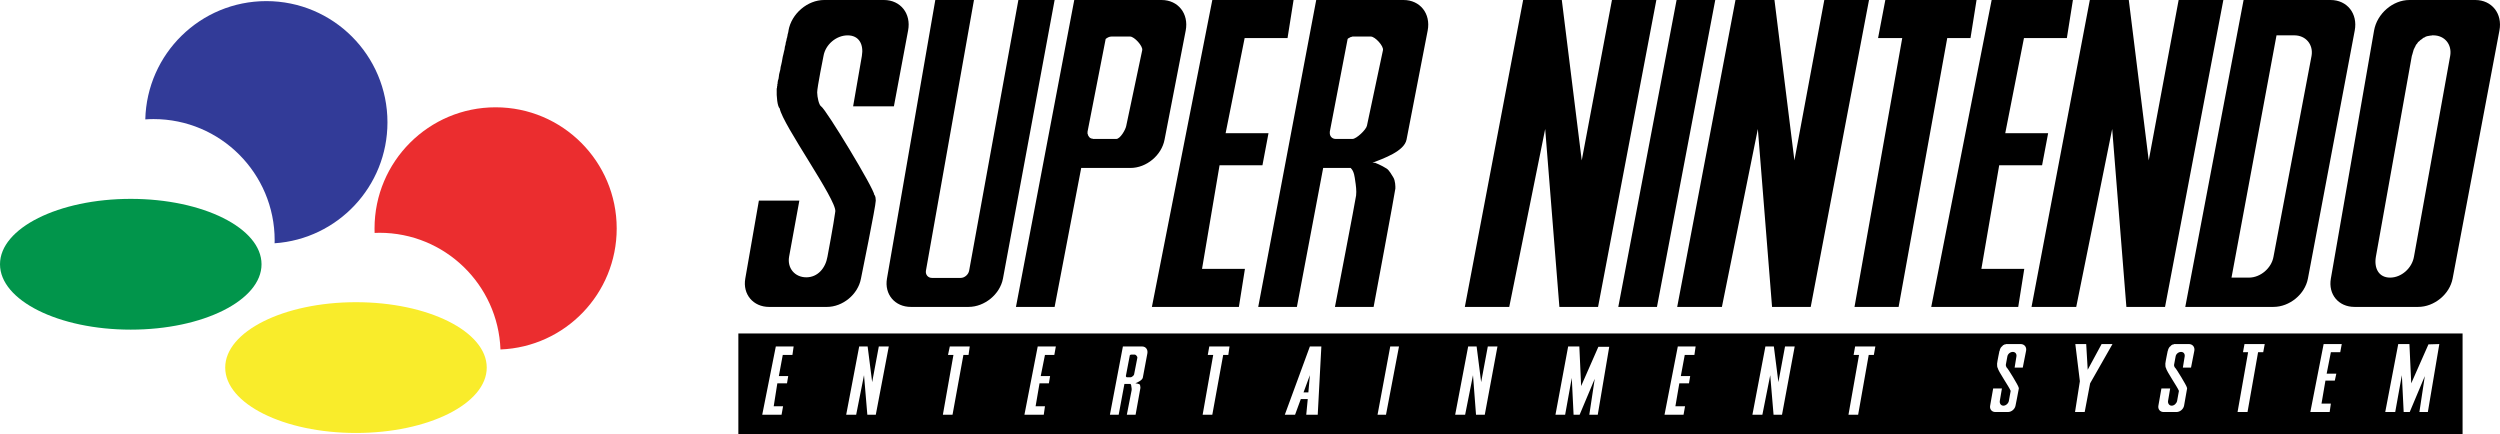 <?xml version="1.0" encoding="UTF-8" standalone="no"?>
<!-- Generator: Adobe Illustrator 16.0.3, SVG Export Plug-In . SVG Version: 6.00 Build 0)  -->

<svg
   xmlns:dc="http://purl.org/dc/elements/1.1/"
   xmlns:cc="http://creativecommons.org/ns#"
   xmlns:rdf="http://www.w3.org/1999/02/22-rdf-syntax-ns#"
   xmlns:svg="http://www.w3.org/2000/svg"
   xmlns="http://www.w3.org/2000/svg"
   xmlns:sodipodi="http://sodipodi.sourceforge.net/DTD/sodipodi-0.dtd"
   xmlns:inkscape="http://www.inkscape.org/namespaces/inkscape"
   version="1.1"
   id="Ebene_1"
   x="0px"
   y="0px"
   width="566.929px"
   height="98.437px"
   viewBox="0 0 566.929 98.437"
   enable-background="new 0 0 566.929 98.437"
   xml:space="preserve"
   sodipodi:docname="snes.svg"
   inkscape:version="0.92.1 r15371"><defs
     id="defs10424" /><sodipodi:namedview
     pagecolor="#ffffff"
     bordercolor="#666666"
     borderopacity="1"
     objecttolerance="10"
     gridtolerance="10"
     guidetolerance="10"
     inkscape:pageopacity="0"
     inkscape:pageshadow="2"
     inkscape:window-width="1680"
     inkscape:window-height="988"
     id="namedview10422"
     showgrid="false"
     inkscape:zoom="0.61559735"
     inkscape:cx="283.46451"
     inkscape:cy="49.218498"
     inkscape:window-x="-8"
     inkscape:window-y="-8"
     inkscape:window-maximized="1"
     inkscape:current-layer="g10419" /><g
     id="g10419"><g
       id="g10416"><path
         id="path2842"
         fill="#01954B"
         d="M59.308,59.926c0.002,8.188-13.273,14.827-29.652,14.827    C13.279,74.755,0.001,68.117,0,59.928c0-0.001,0-0.001,0-0.002c-0.001-8.189,13.274-14.828,29.652-14.829    c16.377,0,29.655,6.639,29.656,14.826C59.308,59.925,59.308,59.925,59.308,59.926z" /><path
         id="path3624"
         fill="#F9EC2B"
         d="M110.379,83.357c0.002,8.188-13.273,14.828-29.651,14.828    c-16.377,0-29.655-6.637-29.657-14.825c0-0.002,0-0.002,0-0.003c-0.002-8.188,13.273-14.828,29.651-14.829    c16.379,0,29.655,6.637,29.657,14.826C110.379,83.356,110.379,83.356,110.379,83.357z" /><path
         id="path3644"
         fill="#323B98"
         d="M60.398,0.252c-14.947,0-27.095,11.946-27.449,26.822c0.621-0.043,1.239-0.069,1.871-0.069    c15.169,0,27.466,12.309,27.466,27.492c0,0.227-0.011,0.446-0.017,0.671c14.3-0.96,25.595-12.867,25.595-27.424    C87.864,12.561,75.567,0.252,60.398,0.252L60.398,0.252z" /><path
         id="path3897"
         fill="#EB2D2F"
         d="M112.393,24.334c-15.165,0-27.458,12.301-27.458,27.474c0,0.338,0.005,0.68,0.017,1.013    c0.367-0.014,0.728-0.032,1.098-0.032c14.824,0,26.905,11.759,27.441,26.46c14.659-0.572,26.359-12.631,26.359-27.44    C139.851,36.635,127.558,24.334,112.393,24.334L112.393,24.334z" /></g><path
       id="polyline2177"
       fill="#4C504E"
       d="M186.893,0c-3.758,0-7.412,3.09-8.083,6.918v0.069v0.068v0.069l-0.068,0.068V7.33v0.068   l-0.069,0.137v0.138l-0.069,0.137v0.206l-0.068,0.137v0.206l-0.069,0.205l-0.069,0.206L178.33,9.18l-0.137,0.479l-0.067,0.479   l-0.138,0.479l-0.069,0.547l-0.138,0.548l-0.136,0.616l-0.138,0.548l-0.205,1.165l-0.138,0.617l-0.137,0.547l-0.067,0.548   l-0.138,0.547l-0.136,0.548l-0.069,0.548l-0.069,0.479l-0.138,0.411l-0.069,0.479v0.206l-0.067,0.137v0.206v0.137l-0.068,0.206   v0.137v0.137l-0.069,0.137v0.069v0.068c-0.07,1.675,0.163,3.96,0.685,4.385c0.665,3.688,12.958,20.758,12.604,23.358   c-0.332,2.606-1.781,10.276-1.781,10.276c-0.446,2.585-2.21,4.657-4.794,4.657c-2.586,0-4.351-2.065-3.905-4.657l2.329-12.741   h-9.179l-3.083,17.674c-0.628,3.588,1.801,6.438,5.411,6.438h13.085c3.624,0,7.076-2.85,7.739-6.438c0,0,3.372-16.508,3.356-17.674   c-0.013-1.174-0.341-1.302-0.341-1.302c0-1.342-10.939-19.4-12.056-20.072c-0.481-0.281-0.877-2.069-0.892-3.15   c-0.021-1.074,1.439-8.289,1.439-8.289c0.444-2.585,2.894-4.658,5.48-4.658c2.585,0,3.664,2.073,3.219,4.658l-1.986,11.439h9.247   l3.22-17.194C206.663,3.09,204.213,0,200.455,0H186.893z M212.1,0l-10.959,63.16c-0.628,3.588,1.802,6.438,5.412,6.438h13.084   c3.624,0,7.138-2.85,7.809-6.438L239.158,0h-8.219l-11.167,61.377c-0.163,0.892-1.028,1.645-1.917,1.645h-6.509   c-0.911,0-1.519-0.747-1.371-1.645L220.869,0H212.1z M243.611,0L230.39,69.597h8.768l6.029-31.51h11.166   c3.632,0,7.074-2.871,7.739-6.438l4.795-24.73C269.611,3.083,267.167,0,263.41,0h-11.03H243.611z M274.917,0l-13.699,69.597h19.727   l1.37-8.631h-9.727l3.974-23.496h9.726l1.37-7.261h-9.725l4.315-21.578h9.728L293.344,0H274.917z M298.481,0L285.33,69.597h8.768   l5.96-31.51h6.235c0.818,0.763,0.915,2.171,1.024,2.877c0.164,1.025,0.334,2.333,0.208,3.357   c-0.114,1.017-4.797,25.276-4.797,25.276h8.769c0,0,4.933-26.428,4.933-26.852c0.014-0.431,0-1.785-0.478-2.534   c-0.322-0.48-0.873-1.583-1.509-1.986c-1.223-0.785-2.603-1.303-2.603-1.303h-0.62c2.512-0.989,7.24-2.618,7.744-5.274l4.794-24.73   C324.486,3.083,322.037,0,318.279,0H298.481z M345.405,0l-13.222,69.597h10.071l8.15-40.346l3.221,40.346h8.769L375.614,0h-10.069   l-6.851,36.375L354.173,0H345.405z M380.203,0l-13.22,69.597h8.769L388.97,0H380.203z M393.559,0L380.34,69.597h10.139   l8.151-40.346l3.22,40.346h8.769L423.84,0h-10.139l-6.781,36.375L402.398,0H393.559z M427.538,0l-1.646,8.632h5.481l-10.824,60.965   h10.003l11.028-60.965h5.274L448.225,0H427.538z M451.649,0l-13.698,69.597h19.726l1.371-8.631h-9.726l4.042-23.496h9.725   l1.371-7.261h-9.726l4.245-21.578h9.728L470.077,0H451.649z M473.913,0l-13.22,69.597h10.137l8.153-40.346l3.219,40.346h8.768   L504.193,0h-10.139l-6.782,36.375L482.749,0H473.913z M508.782,0l-13.223,69.597h20.003c3.633,0,7.137-2.85,7.81-6.438   l10.616-56.241C534.709,3.083,532.268,0,528.51,0H508.782z M546.388,0c-3.76,0-7.344,3.09-8.015,6.918l-9.798,56.241   c-0.635,3.588,1.74,6.438,5.347,6.438h14.452c3.624,0,7.138-2.85,7.812-6.438l10.615-56.241C567.529,3.09,565.072,0,561.322,0   H546.388z M516.248,8.015h4.042c2.585,0,4.349,2.073,3.903,4.658l-8.631,45.554c-0.451,2.585-2.962,4.727-5.548,4.727h-3.973   L516.248,8.015z M551.525,8.015h0.275c2.585,0,4.281,2.073,3.834,4.658l-8.217,45.554c-0.448,2.577-2.829,4.727-5.412,4.727   c-2.587,0-3.666-2.142-3.223-4.727l8.153-45.554l0.067-0.206l0.07-0.206l0.067-0.274l0.068-0.206l0.07-0.274l0.067-0.206   l0.07-0.206l0.134-0.205l0.069-0.206l0.138-0.206l0.068-0.205l0.138-0.206l0.138-0.137l0.135-0.205l0.138-0.206l0.205-0.137   l0.138-0.138l0.137-0.137l0.205-0.137l0.206-0.137l0.138-0.137l0.204-0.138l0.206-0.068l0.207-0.137l0.137-0.069l0.273-0.069   l0.205-0.068h0.204l0.206-0.069h0.275L551.525,8.015z M252.036,8.289h4.248c0.933,0,2.911,2.136,2.741,3.083l-3.632,17.194   c-0.169,0.89-1.37,2.945-2.258,2.945h-5.14h-0.068h-0.068l-0.069-0.068h-0.067h-0.069h-0.069h-0.069v-0.069h-0.069h-0.068   l-0.07-0.068h-0.068l-0.068-0.069l-0.068-0.068h-0.068V31.1l-0.069-0.068l-0.069-0.069v-0.069l-0.068-0.068l-0.07-0.069v-0.068   V30.62l-0.068-0.068v-0.069v-0.068l-0.07-0.069v-0.068c0-0.114-0.012-0.285,0-0.412l4.111-21.03   C251.111,8.527,251.571,8.289,252.036,8.289z M306.631,8.289h0.07h0.068h0.069h0.068h3.974c0.933,0,2.923,2.136,2.738,3.083   l-3.632,17.125c-0.159,0.897-2.389,3.014-3.286,3.014h-3.768c-0.777,0-1.314-0.511-1.369-1.231c0-0.114-0.016-0.278,0-0.412   l4.042-21.03l0.067-0.069l0.07-0.068l0.134-0.069h0.068l0.069-0.069l0.068-0.068h0.069l0.068-0.069h0.07l0.136-0.068h0.067h0.068   h0.067V8.289z M167.438,75.626v22.811h391.005V75.626H167.438z M454.872,78.023h0.066h0.067h0.07h0.067h0.068h3.017   c0.811,0,1.395,0.651,1.232,1.507l-0.755,3.838h-1.848l0.409-2.535c0.094-0.573-0.244-1.029-0.823-1.029   c-0.571,0-1.135,0.454-1.232,1.029l-0.34,1.85c-0.058,0.11,0.114,0.629,0.204,0.686c0.254,0.146,2.671,4.153,2.671,4.451   c0.058,0.149,0.09,0.22,0.067,0.275c-0.069,0.501-0.753,3.903-0.753,3.903c-0.147,0.781-0.907,1.438-1.712,1.438h-2.877   c-0.799,0-1.313-0.657-1.165-1.438l0.686-3.903h1.988l-0.479,2.809c-0.092,0.571,0.239,1.095,0.818,1.095   c0.554,0,1.144-0.52,1.237-1.095l0.409-2.261c-0.367-0.945-2.791-4.388-2.946-5.207c-0.106-0.092-0.152-0.587-0.136-0.959   c0.021-0.407,0.547-2.946,0.547-2.946h0.07v-0.068v-0.067v-0.068l0.067-0.138v-0.067l0.066-0.07v-0.068l0.069-0.067v-0.068   l0.068-0.067l0.07-0.07v-0.067h0.067l0.07-0.068l0.067-0.07l0.068-0.067v-0.07h0.069l0.066-0.067l0.067-0.068h0.07l0.068-0.067   h0.069l0.068-0.068h0.067h0.138L454.872,78.023z M470.625,78.023h2.467l0.342,5.824l3.15-5.824h2.468l-5.07,8.906l-1.233,6.507   h-2.191l1.097-6.988L470.625,78.023z M493.026,78.023h0.067h0.07h0.067h0.07h0.067h3.013c0.812,0,1.381,0.651,1.233,1.507   l-0.754,3.838h-1.85l0.413-2.535c0.091-0.573-0.243-1.029-0.822-1.029c-0.574,0-1.144,0.454-1.233,1.029l-0.343,1.85   c-0.072,0.11,0.092,0.629,0.205,0.686c0.242,0.146,2.671,4.153,2.671,4.451c0.072,0.149,0.07,0.22,0.07,0.275   c-0.094,0.501-0.686,3.903-0.686,3.903c-0.147,0.781-0.915,1.438-1.714,1.438h-2.944c-0.798,0-1.314-0.657-1.167-1.438l0.686-3.903   h1.987l-0.479,2.809c-0.092,0.571,0.264,1.095,0.823,1.095c0.571,0,1.119-0.52,1.232-1.095l0.41-2.261   c-0.374-0.945-2.787-4.388-2.945-5.207c-0.105-0.092-0.149-0.587-0.136-0.959c0.021-0.407,0.548-2.946,0.548-2.946l0.067-0.068   v-0.067v-0.068l0.068-0.138v-0.067l0.069-0.07v-0.068l0.068-0.067v-0.068l0.069-0.067l0.068-0.07v-0.067h0.07l0.065-0.068   l0.068-0.07l0.069-0.067l0.068-0.07l0.067-0.067l0.07-0.068h0.068l0.069-0.067h0.068l0.067-0.068h0.068h0.136L493.026,78.023z    M508.986,78.023h4.591l-0.344,1.851h-1.165l-2.396,13.563h-2.26l2.396-13.563h-1.163L508.986,78.023z M526.934,78.023h4.109   l-0.344,1.851h-2.124l-0.956,4.864h2.191l-0.344,1.574h-2.124l-0.889,5.206h2.121l-0.271,1.918h-4.385L526.934,78.023z    M543.853,78.023h2.535l0.409,8.906l3.906-8.836l2.465-0.07l-2.601,15.413h-1.918l1.232-8.15l-3.426,8.15h-1.371l-0.409-8.358   l-1.508,8.358h-2.262L543.853,78.023z M175.932,78.573h4.042l-0.275,1.916h-2.191l-0.89,4.797h2.124l-0.275,1.644h-2.192   l-0.821,5.207h2.123l-0.343,1.917h-4.384L175.932,78.573z M194.838,78.573h1.918l1.027,8.083l1.506-8.083h2.262l-2.947,15.48   h-1.917l-0.754-8.976l-1.78,8.976h-2.262L194.838,78.573z M215.389,78.573h4.521l-0.273,1.916h-1.165l-2.466,13.564h-2.19   l2.396-13.564h-1.233L215.389,78.573z M235.323,78.573h4.11l-0.343,1.916h-2.124l-0.959,4.797h2.124l-0.274,1.644h-2.123   l-0.89,5.207h2.123l-0.273,1.917h-4.384L235.323,78.573z M254.641,78.573h4.383c0.813,0,1.327,0.719,1.165,1.574l-1.027,5.48   c-0.114,0.593-1.157,1.078-1.714,1.302h0.138h0.068h0.07v0.068h0.068h0.07h0.066h0.07l0.068,0.067h0.068h0.068h0.07v0.068h0.068   h0.07v0.07h0.068c0.092,0.165,0.136,0.659,0.136,0.753c0,0.092-1.097,6.097-1.097,6.097h-1.986c0,0,1.061-5.394,1.097-5.617   c0.022-0.24-0.026-0.529-0.068-0.753c-0.016-0.166-0.024-0.45-0.206-0.618h-1.371l-1.301,6.988h-1.987L254.641,78.573z    M274.231,78.573h4.589l-0.273,1.916h-1.163l-2.467,13.564h-2.192l2.397-13.564h-1.232L274.231,78.573z M297.042,78.573h2.604   l-0.822,15.48h-2.604l0.342-3.563h-1.574l-1.303,3.563h-2.327L297.042,78.573z M315.266,78.573h1.986l-2.947,15.48h-1.918   L315.266,78.573z M332.937,78.573h1.92l1.026,8.083l1.509-8.083h2.191l-2.877,15.48h-1.986l-0.685-8.976l-1.784,8.976h-2.258   L332.937,78.573z M355.612,78.573h2.535l0.409,8.974l3.908-8.905h2.463l-2.602,15.412h-1.917l1.232-8.152l-3.427,8.152h-1.37   l-0.409-8.356l-1.507,8.356h-2.193L355.612,78.573z M380.478,78.573h4.042l-0.276,1.916h-2.191l-0.889,4.797h2.123l-0.275,1.644   h-2.191l-0.89,5.207h2.19l-0.342,1.917h-4.315L380.478,78.573z M400.342,78.573h1.918l1.028,8.083l1.507-8.083h2.191l-2.875,15.48   h-1.918l-0.755-8.976l-1.782,8.976h-2.26L400.342,78.573z M420.688,78.573h4.589l-0.342,1.916h-1.163l-2.399,13.564h-2.193   l2.399-13.564h-1.232L420.688,78.573z M256.491,80.42c-0.108,0-0.198,0.064-0.276,0.138l-0.89,4.657c0,0.038,0,0.032,0,0.07   c0,0.149,0.104,0.273,0.274,0.273h0.821c0.204,0,0.717-0.411,0.755-0.617l0.751-3.836c0.036-0.22-0.342-0.686-0.547-0.686H256.491z    M297.042,85.078l-1.437,3.905h1.095L297.042,85.078z"
       style="fill:#000000" /></g></svg>